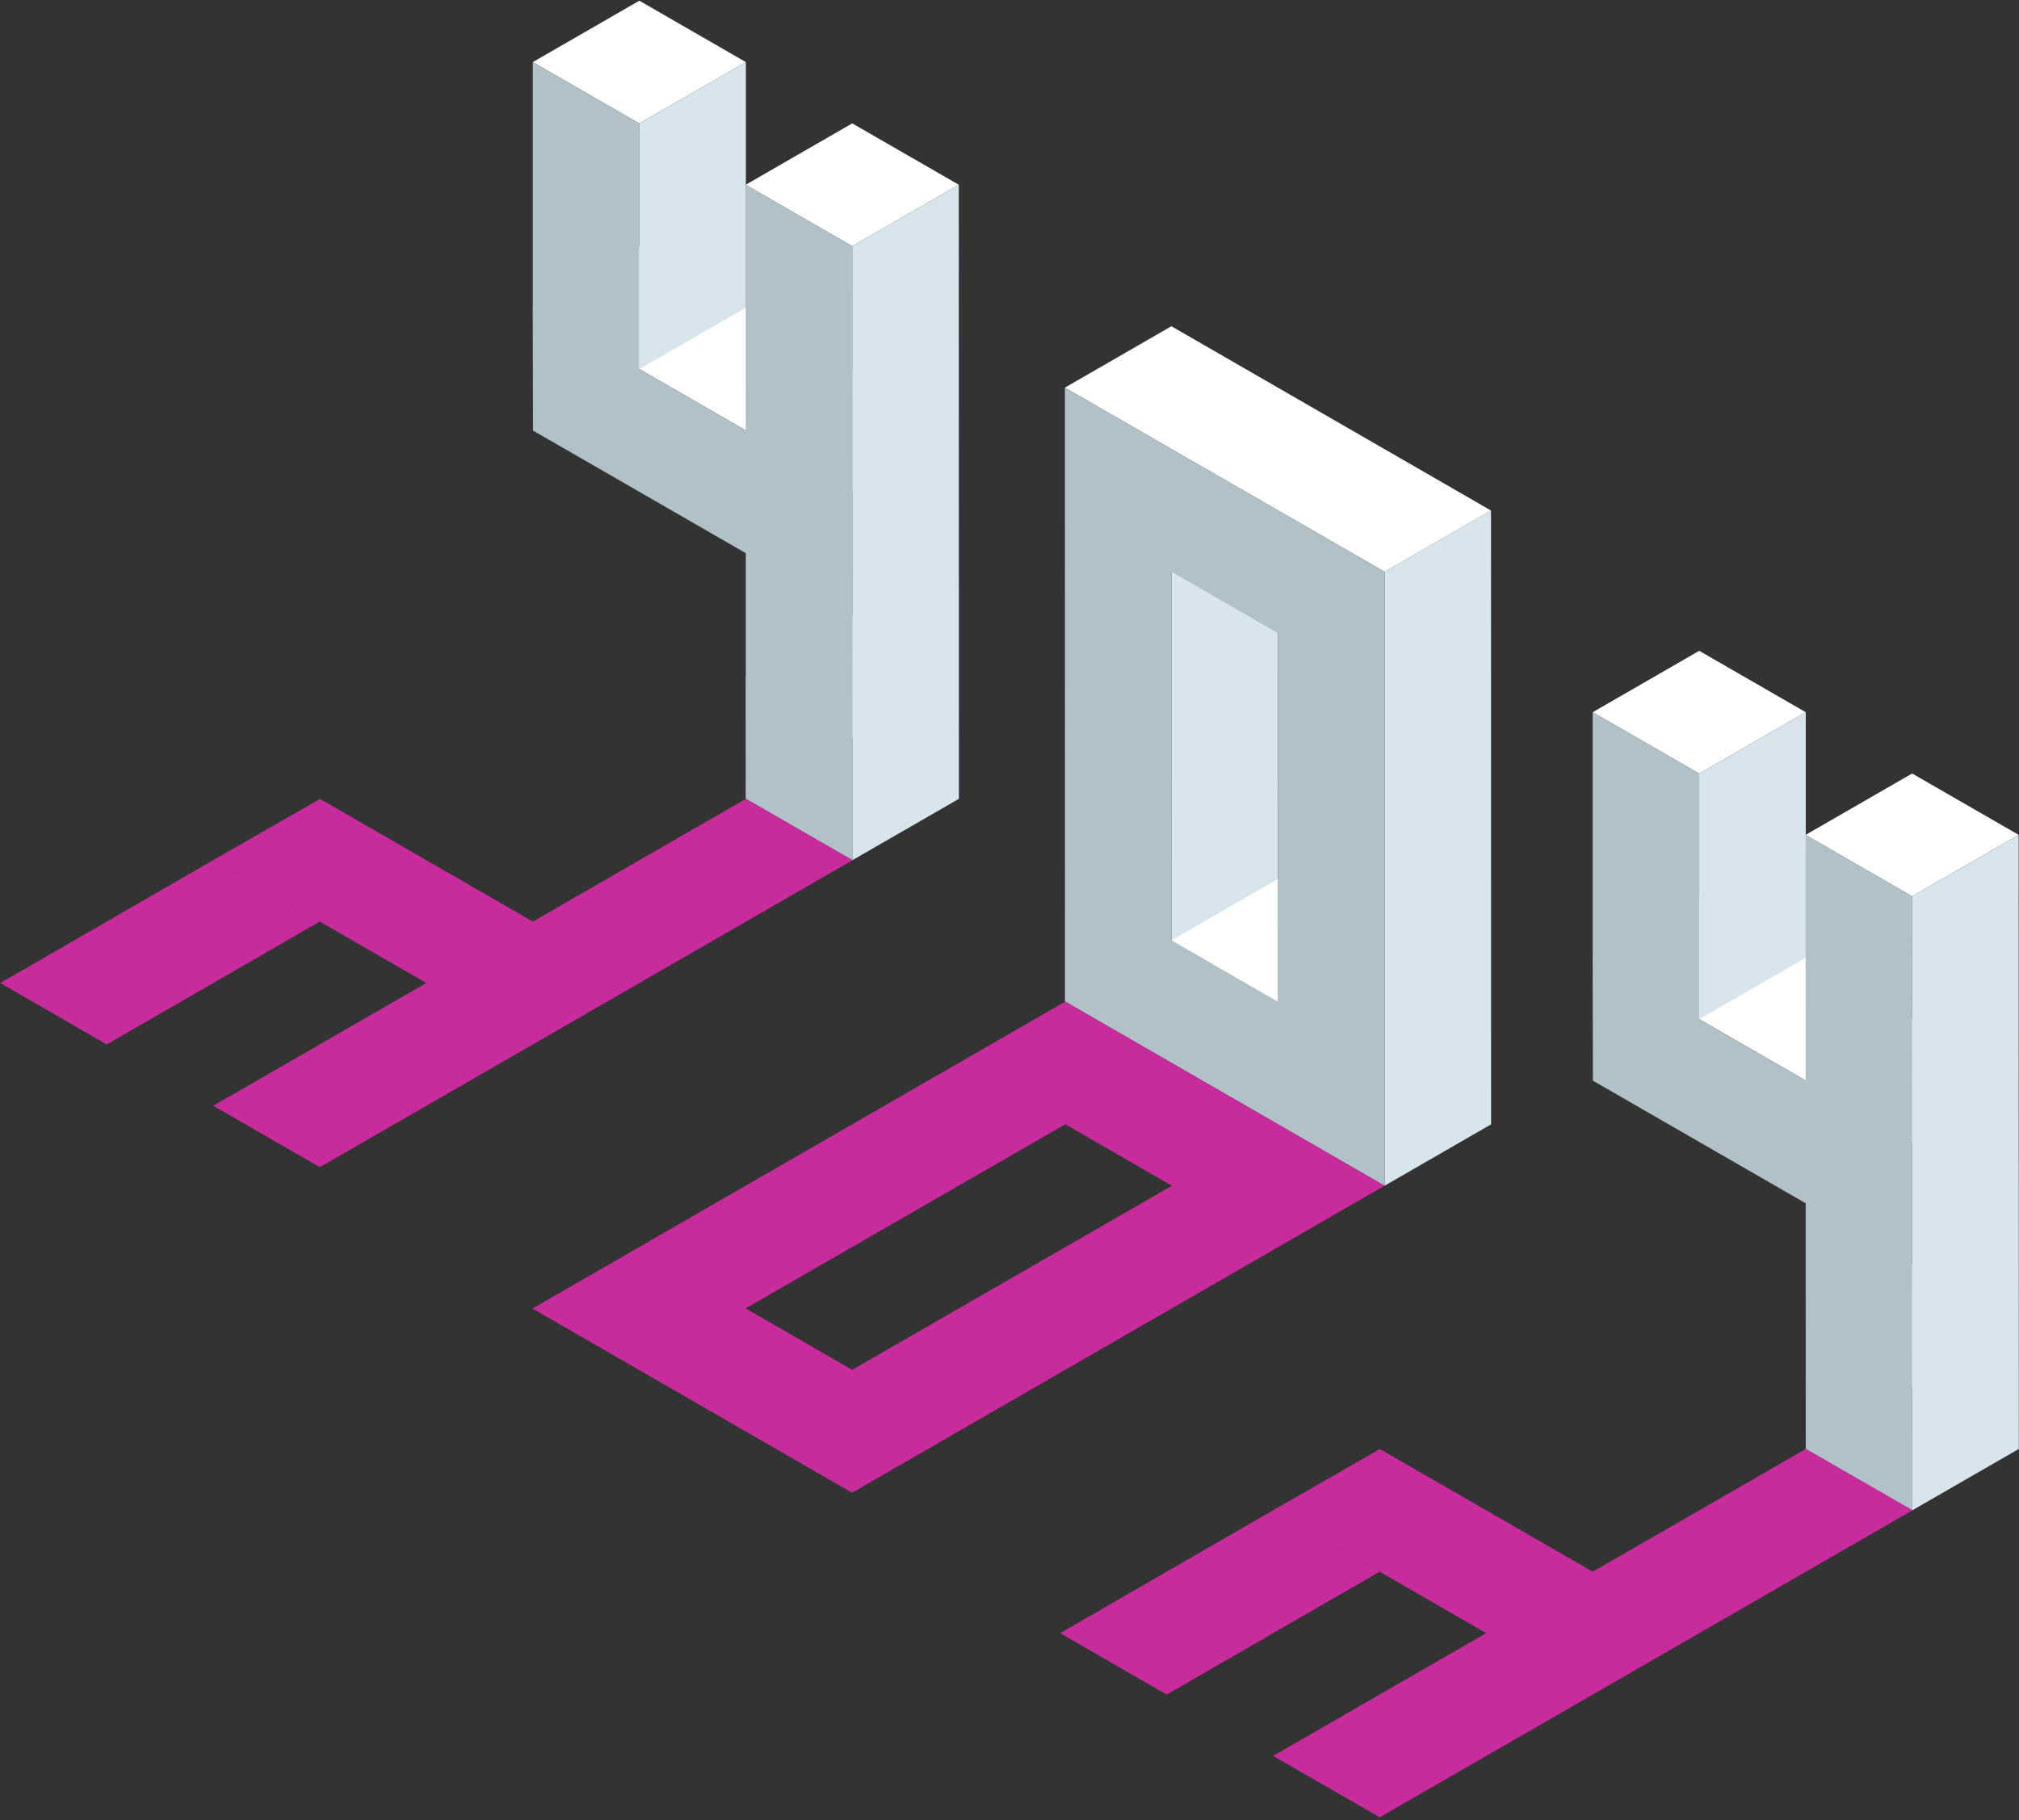 <?xml version="1.0" encoding="UTF-8"?>
<svg width="621px" height="560px" viewBox="0 0 621 560" version="1.1" xmlns="http://www.w3.org/2000/svg" xmlns:xlink="http://www.w3.org/1999/xlink">
    <rect x="0" y="0" width="621" height="560" fill="#333333" stroke="none"/>
    <!-- Generator: Sketch 50.2 (55047) - http://www.bohemiancoding.com/sketch -->
    <title>Group 4</title>
    <desc>Created with Sketch.</desc>
    <defs></defs>
    <g id="Page-1" stroke="none" stroke-width="1" fill="none" fill-rule="evenodd">
        <g id="404" transform="translate(-717, -116)">
            <g id="Group-4" transform="translate(717, 116)">
                <g id="Group">
                    <g id="shutterstock_789546886-[преобразованный]-02">
                        <polyline id="Fill-1" fill="#E4E4E3" points="229.444 208.018 229.457 245.79 262.207 226.895 262.207 189.119 229.444 208.018"></polyline>
                        <path d="M196.703,75.789 L262.162,113.521 L229.408,132.416 L163.855,94.635 L196.703,75.789 Z M196.645,0.213 L229.412,19.104 L196.645,37.99 L163.877,19.104 L196.645,0.213 Z M262.136,37.954 L294.903,56.841 L262.136,75.731 L229.363,56.841 L262.136,37.954 Z" id="Combined-Shape" fill="#FFFFFF"></path>
                        <polyline id="Fill-3" fill="#E4E4E3" points="229.403 132.42 229.417 170.188 262.171 151.293 262.171 113.517 229.403 132.42"></polyline>
                        <path d="M229.39,170.173 L163.939,132.452 L163.855,94.635 L163.877,94.648 L163.877,19.104 L196.645,37.99 L196.645,113.537 L229.381,132.408 L229.363,56.841 L262.136,75.731 L262.176,264.627 L229.408,245.741 L229.39,170.173 Z" id="Combined-Shape" fill="#B2C1C8"></path>
                        <path d="M196.645,37.99 L229.412,19.104 L229.412,94.657 L196.645,113.543 L196.645,37.99 Z M262.136,75.731 L294.903,56.841 L294.943,245.741 L262.176,264.627 L262.136,75.731 Z" id="Combined-Shape" fill="#D9E5EC"></path>
                        <path d="M98.369,359.058 L65.597,340.172 L229.408,245.75 L229.457,245.777 L229.457,245.79 L229.466,245.786 L262.242,264.61 L98.369,359.058 Z M32.829,321.308 L0.075,302.413 L65.574,264.614 L98.342,283.505 L32.829,321.308 Z M131.105,302.391 L98.342,283.505 L98.351,283.496 L65.588,264.61 L65.574,264.614 L65.57,264.614 L98.413,245.768 L163.895,283.509 L131.105,302.391 Z" id="Combined-Shape" fill="#C82C9C"></path>
                        <polyline id="Fill-9" fill="#6F706F" points="229.457 245.79 229.457 245.777 229.466 245.786 229.457 245.79"></polyline>
                        <polyline id="Fill-15" fill="#434443" points="98.342 283.505 65.574 264.614 65.588 264.61 98.351 283.496 98.342 283.505"></polyline>
                    </g>
                </g>
                <g id="Group-2" transform="translate(163, 100)">
                    <g id="shutterstock_789546886-[преобразованный]-03">
                        <path d="M230.085,56.934 L230.085,208.071 L197.324,226.958 L197.324,75.82 L230.085,56.934 Z M295.625,245.888 L262.869,264.774 L262.855,75.891 L295.599,57.063 L295.625,245.888 Z" id="Combined-Shape" fill="#D9E5EC"></path>
                        <path d="M197.297,0.36 L295.599,57.063 L262.855,75.891 L164.541,19.251 L197.297,0.36 Z M230.081,170.401 L230.099,208.183 L197.315,189.292 L230.081,170.401 Z" id="Combined-Shape" fill="#FFFFFF"></path>
                        <path d="M197.315,189.292 L197.324,75.891 L230.072,94.786 L230.099,208.231 L197.315,189.292 M164.541,19.251 L164.567,208.071 L262.869,264.774 L262.855,75.891 L164.541,19.251" id="Fill-4" fill="#B2C1C8"></path>
                        <path d="M99.059,359.209 L0.775,302.546 L164.616,208.138 L262.851,264.77 L99.059,359.209 M164.656,245.857 L66.324,302.506 L99.107,321.406 L197.44,264.783 L164.656,245.857" id="Fill-6" fill="#C82C9C"></path>
                    </g>
                </g>
                <g id="Group" transform="translate(326, 200)">
                    <g id="shutterstock_789546886-[преобразованный]-02">
                        <polyline id="Fill-1" fill="#E4E4E3" points="229.444 208.018 229.457 245.79 262.207 226.895 262.207 189.119 229.444 208.018"></polyline>
                        <path d="M196.703,75.789 L262.162,113.521 L229.408,132.416 L163.855,94.635 L196.703,75.789 Z M196.645,0.213 L229.412,19.104 L196.645,37.99 L163.877,19.104 L196.645,0.213 Z M262.136,37.954 L294.903,56.841 L262.136,75.731 L229.363,56.841 L262.136,37.954 Z" id="Combined-Shape" fill="#FFFFFF"></path>
                        <polyline id="Fill-3" fill="#E4E4E3" points="229.403 132.42 229.417 170.188 262.171 151.293 262.171 113.517 229.403 132.42"></polyline>
                        <path d="M229.39,170.173 L163.939,132.452 L163.855,94.635 L163.877,94.648 L163.877,19.104 L196.645,37.99 L196.645,113.537 L229.381,132.408 L229.363,56.841 L262.136,75.731 L262.176,264.627 L229.408,245.741 L229.39,170.173 Z" id="Combined-Shape" fill="#B2C1C8"></path>
                        <path d="M196.645,37.99 L229.412,19.104 L229.412,94.657 L196.645,113.543 L196.645,37.99 Z M262.136,75.731 L294.903,56.841 L294.943,245.741 L262.176,264.627 L262.136,75.731 Z" id="Combined-Shape" fill="#D9E5EC"></path>
                        <path d="M98.369,359.058 L65.597,340.172 L229.408,245.75 L229.457,245.777 L229.457,245.79 L229.466,245.786 L262.242,264.61 L98.369,359.058 Z M32.829,321.308 L0.075,302.413 L65.574,264.614 L98.342,283.505 L32.829,321.308 Z M131.105,302.391 L98.342,283.505 L98.351,283.496 L65.588,264.61 L65.574,264.614 L65.57,264.614 L98.413,245.768 L163.895,283.509 L131.105,302.391 Z" id="Combined-Shape" fill="#C82C9C"></path>
                        <polyline id="Fill-9" fill="#6F706F" points="229.457 245.79 229.457 245.777 229.466 245.786 229.457 245.79"></polyline>
                        <polyline id="Fill-15" fill="#434443" points="98.342 283.505 65.574 264.614 65.588 264.61 98.351 283.496 98.342 283.505"></polyline>
                    </g>
                </g>
            </g>
        </g>
    </g>
</svg>
